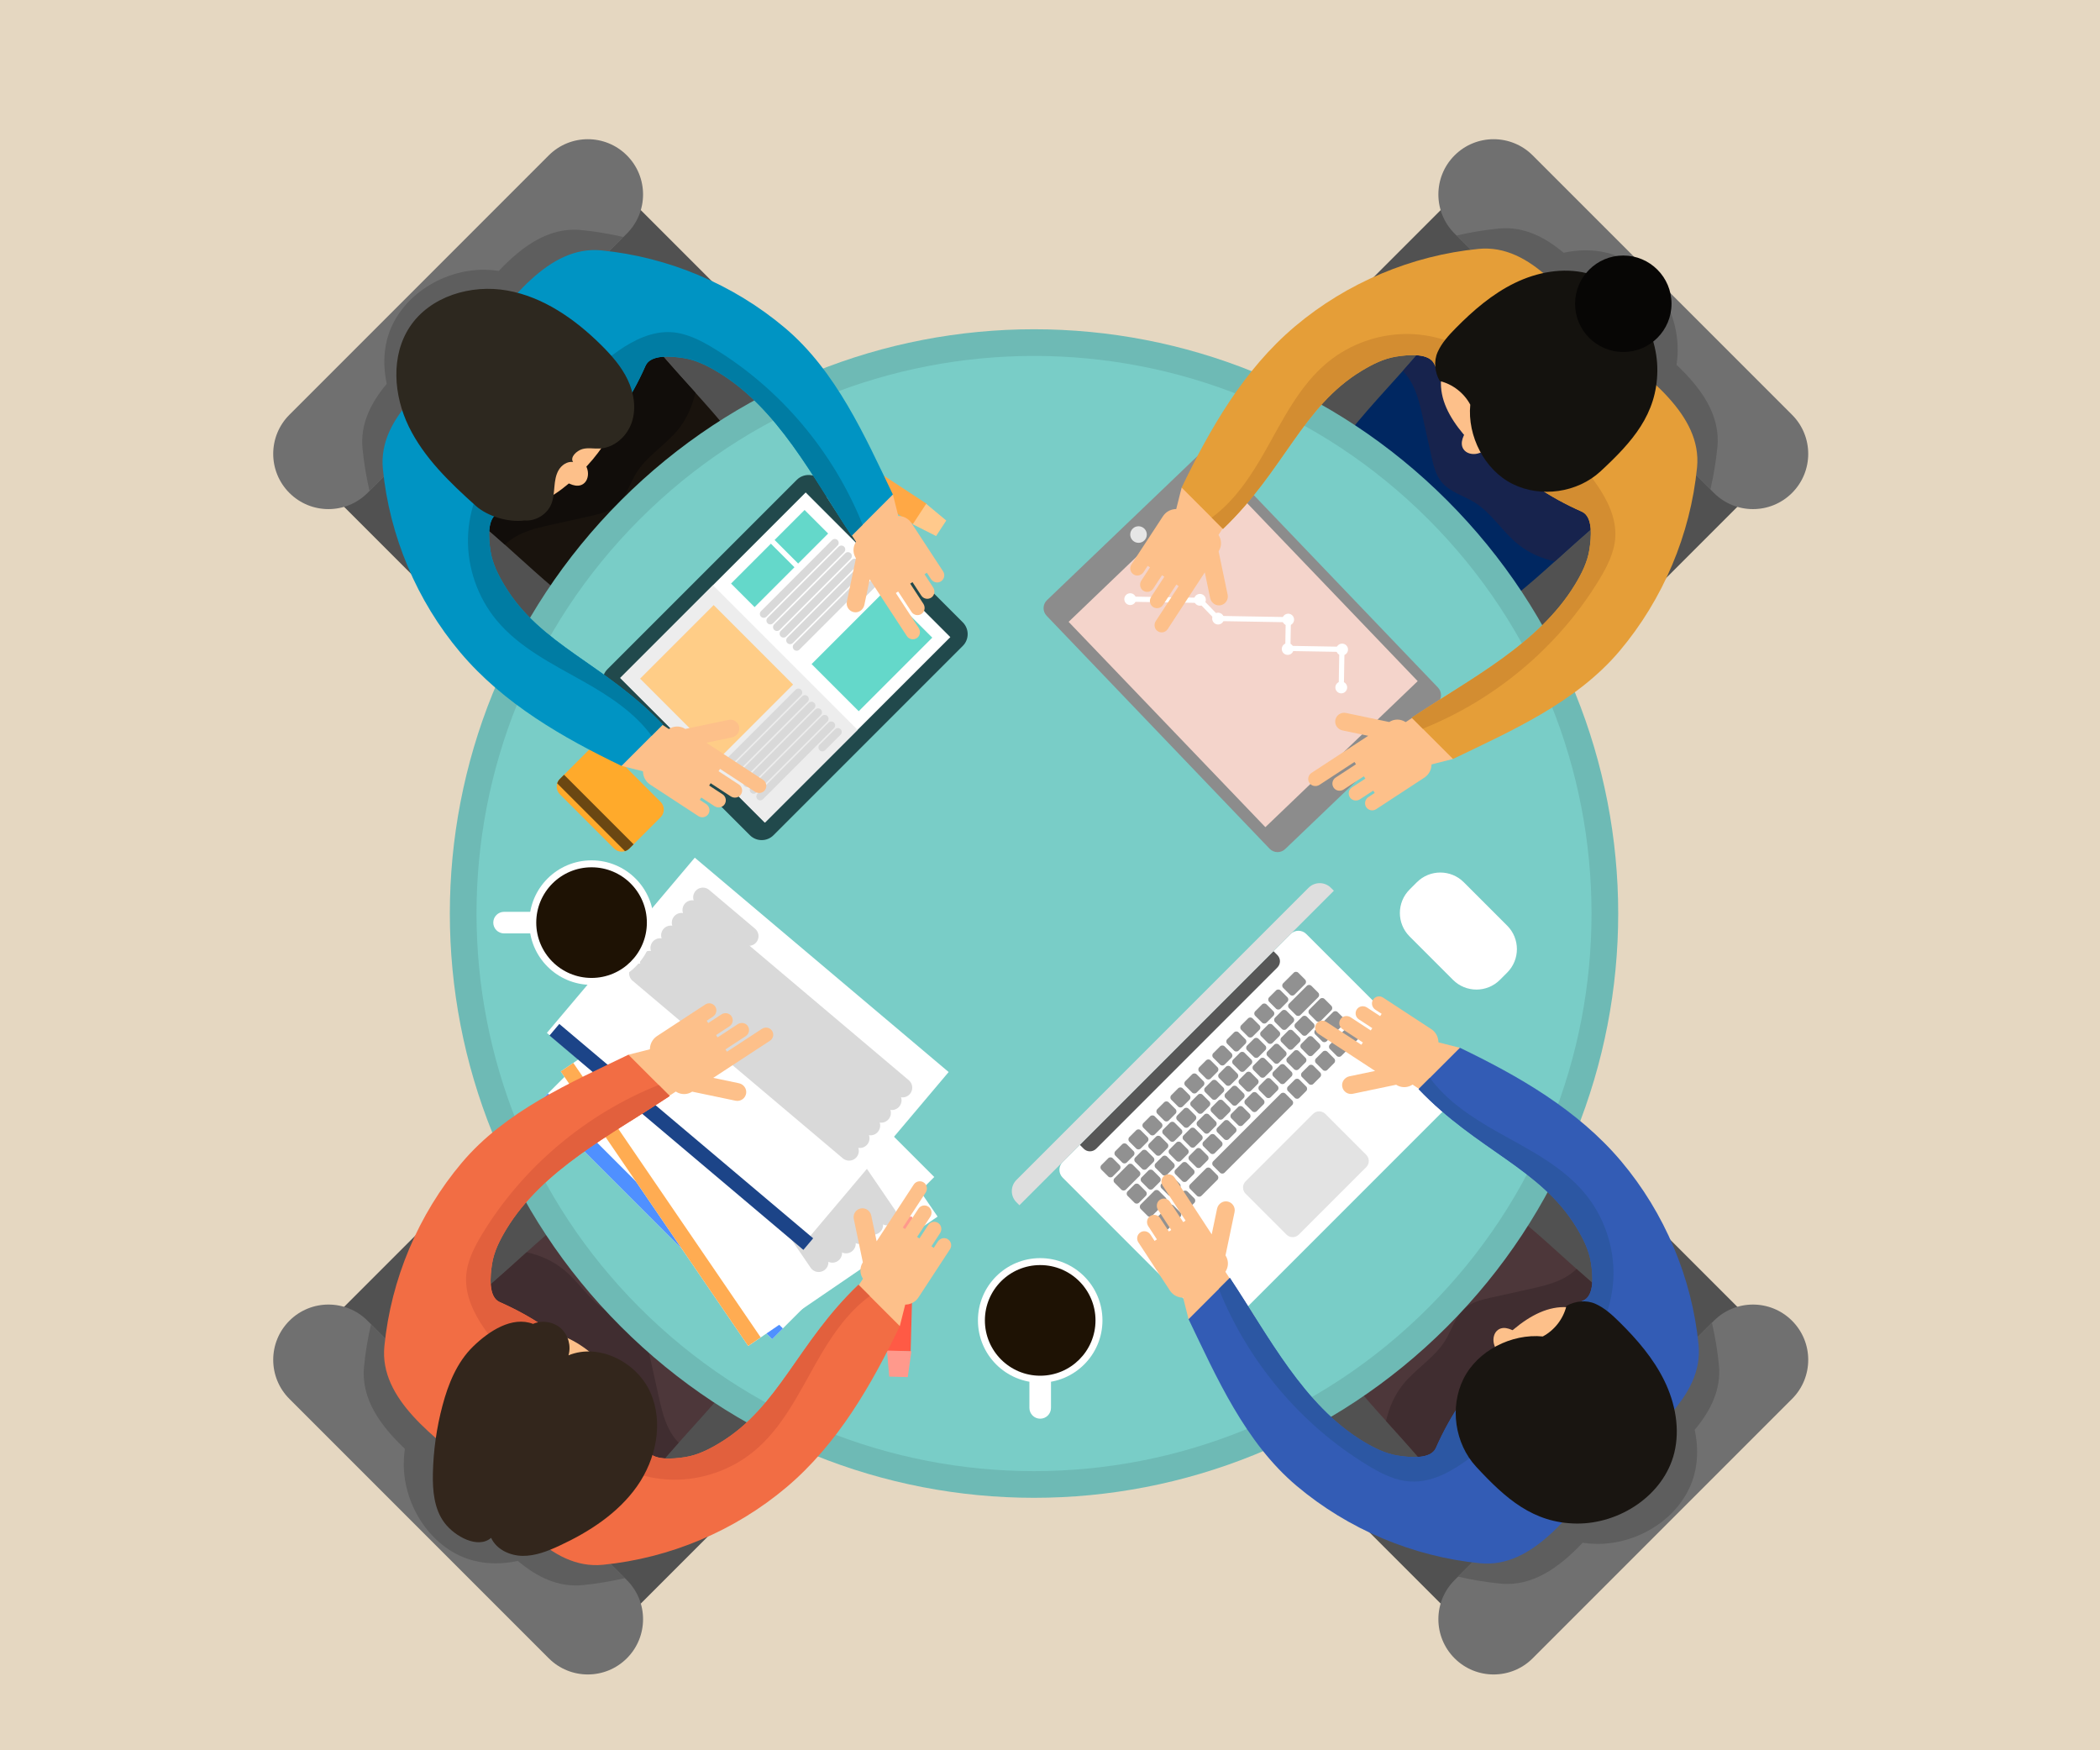<?xml version="1.0" encoding="utf-8"?>
<!-- Generator: Adobe Illustrator 15.0.0, SVG Export Plug-In . SVG Version: 6.00 Build 0)  -->
<!DOCTYPE svg PUBLIC "-//W3C//DTD SVG 1.1//EN" "http://www.w3.org/Graphics/SVG/1.1/DTD/svg11.dtd">
<svg version="1.1" id="Layer_1" xmlns="http://www.w3.org/2000/svg" xmlns:xlink="http://www.w3.org/1999/xlink" x="0px" y="0px"
	 width="540px" height="450px" viewBox="0 0 540 450" enable-background="new 0 0 540 450" xml:space="preserve">
<rect x="-4.621" y="-5.241" fill="#E5D7C1" width="544.621" height="455.241"/>
<path fill="#515151" d="M87.482,336.992l29.482-29.481c9.196-9.196,24.105-9.196,33.301,0l42.987,42.987
	c9.196,9.194,9.196,24.104,0,33.301l-29.482,29.482c-9.196,9.195-24.105,9.195-33.3,0l-42.988-42.988
	C78.286,361.098,78.286,346.188,87.482,336.992"/>
<path fill="#4D373A" d="M133.928,358.141c1.539,1.146,3.356,2.996,5.084,3.997c1.002,1.728,2.851,3.544,3.996,5.084
	c2.791,3.753,5.813,7.335,9.043,10.719c1.813,1.899,3.738,3.77,6.104,4.909c2.366,1.141,4.704,2.449,6.252,0.328
	c11.77-16.128,27.58-27.867,35.294-46.993c0.363-0.049,0.206-0.102,0.569-0.149c-3.551-3.932-7.167-7.808-10.718-11.739
	l-4.355-4.354l-3.99-3.99l-4.354-4.355c-3.931-3.549-7.807-7.166-11.738-10.716c-0.048,0.361-0.102,0.205-0.151,0.568
	c-19.125,7.714-30.865,23.523-46.994,35.294c-2.121,1.547-0.812,3.887,0.329,6.252c1.14,2.365,3.01,4.291,4.909,6.104
	C126.591,352.329,130.174,355.351,133.928,358.141"/>
<path fill="#402D30" d="M118.298,342.995c1.14,2.365,3.01,4.291,4.909,6.104c3.384,3.23,6.966,6.252,10.721,9.042
	c1.54,1.146,3.356,2.996,5.084,3.997c1.001,1.728,2.85,3.544,3.995,5.084c2.792,3.753,5.814,7.336,9.044,10.719
	c1.813,1.899,3.738,3.77,6.103,4.909c2.366,1.141,4.704,2.449,6.252,0.328c3.154-4.321,6.599-8.327,10.1-12.246
	c-1-1.029-1.836-2.24-2.487-3.518c-1.369-2.687-2.035-5.666-2.688-8.609c-0.721-3.245-1.441-6.49-2.161-9.736
	c-0.531-2.394-1.11-4.887-2.685-6.764c-2.122-2.531-5.574-3.415-8.386-5.149c-4.483-2.765-7.239-7.64-11.37-10.909
	c-2.761-2.183-5.926-3.518-9.3-4.299c-5.617,5.067-11.208,10.234-17.458,14.796C115.85,338.29,117.159,340.63,118.298,342.995"/>
<path fill="#515151" d="M163.77,53.017l29.482,29.482c9.196,9.196,9.196,24.105,0,33.301l-42.987,42.987
	c-9.196,9.196-24.104,9.196-33.3,0l-29.483-29.482c-9.195-9.195-9.195-24.105,0-33.3l42.988-42.988
	C139.666,43.821,154.575,43.821,163.77,53.017"/>
<path fill="#19130D" d="M142.621,99.463c-1.145,1.54-2.994,3.355-3.995,5.083c-1.728,1.001-3.544,2.851-5.084,3.996
	c-3.754,2.791-7.336,5.813-10.72,9.043c-1.899,1.813-3.77,3.738-4.91,6.104s-2.449,4.704-0.328,6.252
	c16.128,11.77,27.867,27.58,46.993,35.294c0.048,0.363,0.102,0.206,0.15,0.569c3.932-3.551,7.807-7.168,11.739-10.718l4.354-4.354
	l3.99-3.99l4.354-4.353c3.55-3.931,7.167-7.807,10.717-11.739c-0.362-0.048-0.206-0.102-0.567-0.151
	c-7.715-19.125-23.524-30.864-35.294-46.993c-1.548-2.121-3.887-0.812-6.252,0.328c-2.366,1.14-4.291,3.01-6.104,4.909
	C148.433,92.126,145.411,95.708,142.621,99.463"/>
<path fill="#110D0A" d="M157.768,83.833c-2.366,1.14-4.292,3.01-6.104,4.909c-3.23,3.384-6.252,6.966-9.043,10.72
	c-1.145,1.54-2.994,3.355-3.995,5.085c-1.729,1-3.544,2.85-5.084,3.994c-3.754,2.792-7.336,5.814-10.72,9.044
	c-1.899,1.813-3.77,3.738-4.909,6.103c-1.14,2.366-2.449,4.704-0.328,6.252c4.322,3.154,8.328,6.599,12.246,10.1
	c1.03-1,2.242-1.836,3.519-2.487c2.687-1.369,5.665-2.035,8.608-2.688c3.246-0.721,6.49-1.441,9.737-2.161
	c2.393-0.531,4.887-1.11,6.764-2.686c2.531-2.122,3.415-5.573,5.148-8.386c2.765-4.483,7.64-7.24,10.908-11.37
	c2.184-2.761,3.519-5.927,4.301-9.3c-5.068-5.617-10.235-11.208-14.796-17.458C162.472,81.384,160.133,82.694,157.768,83.833"/>
<path fill="#515151" d="M447.746,129.304l-29.481,29.482c-9.197,9.196-24.107,9.196-33.302,0l-42.987-42.988
	c-9.195-9.195-9.195-24.104,0-33.3l29.481-29.483c9.195-9.195,24.105-9.195,33.301,0l42.988,42.988
	C456.941,105.2,456.941,120.11,447.746,129.304"/>
<path fill="#002761" d="M401.3,108.156c-1.54-1.145-3.355-2.995-5.083-3.995c-1.002-1.729-2.853-3.545-3.997-5.084
	c-2.79-3.754-5.812-7.336-9.043-10.72c-1.812-1.899-3.738-3.77-6.104-4.909c-2.365-1.14-4.704-2.449-6.251-0.328
	c-11.771,16.128-27.58,27.867-35.296,46.994c-0.361,0.048-0.205,0.102-0.566,0.149c3.549,3.932,7.166,7.807,10.717,11.739
	l4.354,4.354l3.99,3.99l4.353,4.354c3.932,3.551,7.808,7.168,11.739,10.718c0.048-0.362,0.102-0.206,0.15-0.568
	c19.125-7.715,30.865-23.524,46.993-35.294c2.122-1.548,0.812-3.887-0.328-6.252c-1.14-2.366-3.009-4.291-4.909-6.104
	C408.636,113.968,405.054,110.946,401.3,108.156"/>
<path fill="#17234D" d="M416.929,123.303c-1.14-2.366-3.009-4.291-4.909-6.104c-3.383-3.231-6.966-6.252-10.72-9.043
	c-1.54-1.145-3.355-2.995-5.084-3.995c-1.001-1.729-2.852-3.545-3.995-5.084c-2.792-3.754-5.813-7.336-9.045-10.72
	c-1.812-1.898-3.737-3.77-6.103-4.909c-2.366-1.14-4.704-2.449-6.251-0.328c-3.154,4.322-6.6,8.328-10.101,12.246
	c1,1.03,1.836,2.241,2.487,3.519c1.369,2.686,2.034,5.665,2.688,8.608c0.721,3.246,1.441,6.491,2.161,9.736
	c0.53,2.394,1.11,4.887,2.685,6.765c2.123,2.531,5.575,3.415,8.386,5.149c4.484,2.765,7.24,7.64,11.371,10.908
	c2.76,2.184,5.927,3.519,9.3,4.3c5.617-5.068,11.209-10.235,17.458-14.796C419.379,128.007,418.068,125.668,416.929,123.303"/>
<path fill="#515151" d="M371.458,413.281L341.976,383.8c-9.196-9.197-9.196-24.107,0-33.302l42.988-42.988
	c9.194-9.195,24.104-9.195,33.301,0l29.481,29.482c9.195,9.196,9.195,24.105,0,33.301l-42.987,42.988
	C395.562,422.476,380.652,422.476,371.458,413.281"/>
<path fill="#4D373A" d="M392.605,366.835c1.146-1.54,2.996-3.356,3.997-5.084c1.728-1.001,3.544-2.852,5.084-3.996
	c3.753-2.791,7.336-5.812,10.72-9.043c1.899-1.812,3.769-3.738,4.908-6.104c1.142-2.365,2.449-4.703,0.329-6.251
	c-16.129-11.771-27.868-27.58-46.993-35.295c-0.049-0.361-0.102-0.205-0.15-0.567c-3.932,3.55-7.808,7.167-11.738,10.718
	l-4.354,4.354l-3.99,3.989l-4.354,4.354c-3.55,3.931-7.167,7.807-10.717,11.739c0.362,0.048,0.205,0.102,0.568,0.15
	c7.715,19.125,23.523,30.864,35.294,46.993c1.548,2.121,3.887,0.812,6.252-0.329c2.365-1.139,4.291-3.008,6.104-4.908
	C386.795,374.171,389.815,370.589,392.605,366.835"/>
<path fill="#402D30" d="M377.46,382.464c2.365-1.14,4.292-3.009,6.104-4.909c3.23-3.384,6.252-6.966,9.042-10.72
	c1.146-1.54,2.996-3.355,3.997-5.085c1.729-1,3.544-2.85,5.084-3.995c3.753-2.791,7.336-5.812,10.72-9.044
	c1.899-1.812,3.769-3.738,4.908-6.103c1.142-2.366,2.45-4.704,0.329-6.251c-4.322-3.154-8.327-6.6-12.246-10.102
	c-1.03,1-2.24,1.836-3.519,2.487c-2.686,1.369-5.665,2.035-8.608,2.688c-3.245,0.721-6.491,1.441-9.737,2.161
	c-2.394,0.53-4.886,1.11-6.764,2.685c-2.531,2.122-3.415,5.574-5.148,8.386c-2.766,4.484-7.641,7.239-10.91,11.371
	c-2.183,2.76-3.517,5.926-4.298,9.301c5.067,5.616,10.233,11.208,14.795,17.457C372.756,384.914,375.095,383.604,377.46,382.464"/>
<path fill="#6EBAB5" d="M372.111,128.65c58.664,58.664,58.664,153.777,0,212.439c-58.663,58.664-153.776,58.664-212.439,0
	c-58.664-58.662-58.664-153.775,0-212.439C218.335,69.987,313.448,69.987,372.111,128.65"/>
<path fill="#79CDC7" d="M367.262,133.501c55.986,55.985,55.986,146.754,0,202.739c-55.985,55.986-146.755,55.986-202.74,0
	c-55.986-55.985-55.986-146.754,0-202.739C220.507,77.515,311.276,77.515,367.262,133.501"/>
<path fill="#FFFFFF" d="M374.256,282.512l-58.621,58.621c-1.109,1.109-2.909,1.109-4.019,0l-38.361-38.361
	c-1.109-1.11-1.109-2.91,0-4.02l58.62-58.62c1.11-1.11,2.909-1.11,4.02,0l38.361,38.36
	C375.365,279.602,375.365,281.401,374.256,282.512"/>
<path fill="#575757" d="M277.666,294.341l1.005,1.005c0.883,0.883,2.313,0.883,3.195,0l46.604-46.604
	c0.882-0.882,0.882-2.312,0-3.194l-1.006-1.005L277.666,294.341z"/>
<path fill="#919191" d="M287.893,300.719l-1.754,1.752c-0.323,0.324-0.848,0.324-1.173,0l-1.752-1.752
	c-0.325-0.324-0.325-0.85,0-1.175l1.752-1.752c0.325-0.324,0.85-0.324,1.173,0l1.754,1.752
	C288.216,299.869,288.216,300.395,287.893,300.719"/>
<path fill="#919191" d="M291.488,297.122l-1.753,1.753c-0.324,0.324-0.851,0.324-1.174,0l-1.752-1.753
	c-0.324-0.322-0.324-0.849,0-1.173l1.752-1.753c0.323-0.324,0.85-0.324,1.174,0l1.753,1.753
	C291.812,296.273,291.812,296.8,291.488,297.122"/>
<path fill="#919191" d="M295.084,293.526l-1.753,1.754c-0.324,0.322-0.85,0.322-1.174,0l-1.753-1.754
	c-0.323-0.323-0.323-0.849,0-1.174l1.753-1.752c0.324-0.324,0.85-0.324,1.174,0l1.753,1.752
	C295.407,292.678,295.407,293.203,295.084,293.526"/>
<path fill="#919191" d="M298.68,289.932l-1.754,1.752c-0.323,0.325-0.849,0.325-1.173,0l-1.752-1.752
	c-0.324-0.325-0.324-0.85,0-1.173l1.752-1.753c0.324-0.324,0.85-0.324,1.173,0l1.754,1.753
	C299.003,289.082,299.003,289.606,298.68,289.932"/>
<path fill="#919191" d="M302.275,286.336l-1.753,1.752c-0.323,0.324-0.85,0.324-1.175,0l-1.752-1.752
	c-0.324-0.323-0.324-0.85,0-1.174l1.752-1.753c0.325-0.323,0.852-0.323,1.175,0l1.753,1.753
	C302.599,285.486,302.599,286.013,302.275,286.336"/>
<path fill="#919191" d="M305.87,282.74l-1.752,1.753c-0.324,0.323-0.85,0.323-1.174,0l-1.753-1.753c-0.324-0.324-0.324-0.85,0-1.174
	l1.753-1.753c0.324-0.323,0.85-0.323,1.174,0l1.752,1.753C306.194,281.891,306.194,282.416,305.87,282.74"/>
<path fill="#919191" d="M309.467,279.145l-1.753,1.752c-0.324,0.325-0.85,0.325-1.175,0l-1.751-1.752
	c-0.325-0.324-0.325-0.85,0-1.173l1.751-1.754c0.325-0.323,0.851-0.323,1.175,0l1.753,1.754
	C309.791,278.295,309.791,278.82,309.467,279.145"/>
<path fill="#919191" d="M313.062,275.55l-1.752,1.752c-0.324,0.324-0.85,0.324-1.174,0l-1.753-1.752
	c-0.324-0.325-0.324-0.852,0-1.175l1.753-1.753c0.324-0.323,0.85-0.323,1.174,0l1.752,1.753
	C313.386,274.698,313.386,275.225,313.062,275.55"/>
<path fill="#919191" d="M316.657,271.953l-1.753,1.753c-0.323,0.324-0.849,0.324-1.174,0l-1.751-1.753
	c-0.325-0.324-0.325-0.85,0-1.174l1.751-1.752c0.325-0.324,0.851-0.324,1.174,0l1.753,1.752
	C316.981,271.104,316.981,271.629,316.657,271.953"/>
<path fill="#919191" d="M320.254,268.357l-1.753,1.752c-0.325,0.325-0.85,0.325-1.175,0l-1.751-1.752
	c-0.325-0.324-0.325-0.85,0-1.174l1.751-1.752c0.325-0.324,0.85-0.324,1.175,0l1.753,1.752
	C320.577,267.508,320.577,268.033,320.254,268.357"/>
<path fill="#919191" d="M323.848,264.762l-1.752,1.753c-0.324,0.324-0.849,0.324-1.173,0l-1.753-1.753
	c-0.324-0.324-0.324-0.85,0-1.174l1.753-1.752c0.324-0.324,0.849-0.324,1.173,0l1.752,1.752
	C324.173,263.912,324.173,264.438,323.848,264.762"/>
<path fill="#919191" d="M327.444,261.167l-1.753,1.751c-0.324,0.325-0.849,0.325-1.173,0l-1.752-1.751
	c-0.325-0.325-0.325-0.851,0-1.174l1.752-1.753c0.324-0.324,0.849-0.324,1.173,0l1.753,1.753
	C327.769,260.316,327.769,260.842,327.444,261.167"/>
<path fill="#919191" d="M331.04,257.571l-1.752,1.751c-0.324,0.325-0.851,0.325-1.174,0l-1.753-1.751
	c-0.324-0.325-0.324-0.85,0-1.174l1.753-1.753c0.323-0.324,0.85-0.324,1.174,0l1.752,1.753
	C331.364,256.722,331.364,257.246,331.04,257.571"/>
<path fill="#919191" d="M293,302.355l-3.488,3.488c-0.324,0.324-0.85,0.324-1.174,0l-1.752-1.753c-0.324-0.323-0.324-0.85,0-1.173
	l3.489-3.488c0.323-0.325,0.849-0.325,1.174,0l1.751,1.751C293.325,301.505,293.325,302.031,293,302.355"/>
<path fill="#919191" d="M296.596,298.76l-1.752,1.752c-0.325,0.324-0.851,0.324-1.173,0l-1.754-1.752
	c-0.323-0.325-0.323-0.85,0-1.174l1.754-1.752c0.322-0.324,0.848-0.324,1.173,0l1.752,1.752
	C296.921,297.91,296.921,298.435,296.596,298.76"/>
<path fill="#919191" d="M300.192,295.164l-1.753,1.751c-0.324,0.325-0.85,0.325-1.174,0l-1.753-1.751
	c-0.323-0.325-0.323-0.85,0-1.174l1.753-1.753c0.324-0.324,0.85-0.324,1.174,0l1.753,1.753
	C300.516,294.314,300.516,294.839,300.192,295.164"/>
<path fill="#919191" d="M303.787,291.568l-1.752,1.752c-0.323,0.325-0.85,0.325-1.174,0l-1.753-1.752
	c-0.324-0.325-0.324-0.849,0-1.174l1.753-1.752c0.324-0.325,0.851-0.325,1.174,0l1.752,1.752
	C304.111,290.72,304.111,291.243,303.787,291.568"/>
<path fill="#919191" d="M307.384,287.973l-1.752,1.751c-0.325,0.325-0.852,0.325-1.175,0l-1.753-1.751
	c-0.323-0.324-0.323-0.849,0-1.174l1.753-1.752c0.323-0.324,0.85-0.324,1.175,0l1.752,1.752
	C307.707,287.124,307.707,287.648,307.384,287.973"/>
<path fill="#919191" d="M310.979,284.377l-1.753,1.752c-0.323,0.324-0.85,0.324-1.175,0l-1.752-1.752
	c-0.324-0.323-0.324-0.85,0-1.174l1.752-1.753c0.325-0.323,0.852-0.323,1.175,0l1.753,1.753
	C311.303,283.527,311.303,284.054,310.979,284.377"/>
<path fill="#919191" d="M314.574,280.78l-1.753,1.754c-0.324,0.323-0.85,0.323-1.173,0l-1.753-1.754
	c-0.323-0.323-0.323-0.849,0-1.173l1.753-1.752c0.323-0.325,0.849-0.325,1.173,0l1.753,1.752
	C314.898,279.932,314.898,280.457,314.574,280.78"/>
<path fill="#919191" d="M318.171,277.186l-1.754,1.752c-0.323,0.324-0.849,0.324-1.174,0l-1.752-1.752
	c-0.323-0.324-0.323-0.85,0-1.174l1.752-1.753c0.325-0.324,0.851-0.324,1.174,0l1.754,1.753
	C318.493,276.336,318.493,276.861,318.171,277.186"/>
<path fill="#919191" d="M321.766,273.59l-1.753,1.754c-0.323,0.323-0.849,0.323-1.173,0l-1.752-1.754
	c-0.325-0.323-0.325-0.85,0-1.174l1.752-1.752c0.324-0.325,0.85-0.325,1.173,0l1.753,1.752
	C322.09,272.74,322.09,273.267,321.766,273.59"/>
<path fill="#919191" d="M325.361,269.993l-1.752,1.754c-0.325,0.323-0.85,0.323-1.174,0l-1.753-1.754
	c-0.323-0.322-0.323-0.848,0-1.174l1.753-1.751c0.324-0.324,0.849-0.324,1.174,0l1.752,1.751
	C325.686,269.146,325.686,269.671,325.361,269.993"/>
<path fill="#919191" d="M328.956,266.398l-1.752,1.753c-0.323,0.323-0.849,0.323-1.174,0l-1.752-1.753
	c-0.325-0.324-0.325-0.85,0-1.174l1.752-1.753c0.325-0.322,0.851-0.322,1.174,0l1.752,1.753
	C329.28,265.549,329.28,266.074,328.956,266.398"/>
<path fill="#919191" d="M332.552,262.804l-1.752,1.752c-0.323,0.323-0.85,0.323-1.174,0l-1.752-1.752
	c-0.324-0.325-0.324-0.851,0-1.174l1.752-1.753c0.324-0.324,0.851-0.324,1.174,0l1.752,1.753
	C332.877,261.953,332.877,262.479,332.552,262.804"/>
<path fill="#919191" d="M338.967,256.389l-4.57,4.57c-0.325,0.325-0.85,0.325-1.175,0l-1.752-1.751c-0.324-0.325-0.324-0.85,0-1.174
	l4.571-4.571c0.323-0.325,0.85-0.325,1.173,0l1.753,1.752C339.291,255.538,339.291,256.065,338.967,256.389"/>
<path fill="#919191" d="M335.595,253.017l-2.711,2.711c-0.325,0.325-0.852,0.325-1.174,0l-1.753-1.752
	c-0.324-0.325-0.324-0.85,0-1.174l2.711-2.712c0.325-0.324,0.85-0.324,1.174,0l1.753,1.752
	C335.918,252.166,335.918,252.692,335.595,253.017"/>
<path fill="#919191" d="M294.637,307.464l-1.752,1.751c-0.324,0.326-0.85,0.326-1.174,0l-1.753-1.751
	c-0.323-0.326-0.323-0.85,0-1.174l1.753-1.752c0.324-0.324,0.85-0.324,1.174,0l1.752,1.752
	C294.961,306.614,294.961,307.138,294.637,307.464"/>
<path fill="#919191" d="M298.233,303.867l-1.754,1.753c-0.323,0.324-0.849,0.324-1.173,0l-1.752-1.753
	c-0.325-0.323-0.325-0.849,0-1.173l1.752-1.752c0.324-0.325,0.85-0.325,1.173,0l1.754,1.752
	C298.557,303.019,298.557,303.544,298.233,303.867"/>
<path fill="#919191" d="M301.829,300.272l-1.753,1.752c-0.324,0.323-0.85,0.323-1.175,0l-1.752-1.752
	c-0.324-0.324-0.324-0.85,0-1.175l1.752-1.752c0.325-0.323,0.851-0.323,1.175,0l1.753,1.752
	C302.152,299.423,302.152,299.948,301.829,300.272"/>
<path fill="#919191" d="M305.425,296.677l-1.753,1.753c-0.324,0.324-0.85,0.324-1.175,0l-1.751-1.753
	c-0.325-0.324-0.325-0.851,0-1.174l1.751-1.753c0.325-0.324,0.851-0.324,1.175,0l1.753,1.753
	C305.748,295.826,305.748,296.353,305.425,296.677"/>
<path fill="#919191" d="M309.02,293.08l-1.752,1.754c-0.324,0.323-0.85,0.323-1.175,0l-1.752-1.754
	c-0.324-0.322-0.324-0.849,0-1.174l1.752-1.752c0.325-0.325,0.851-0.325,1.175,0l1.752,1.752
	C309.344,292.231,309.344,292.758,309.02,293.08"/>
<path fill="#919191" d="M312.614,289.485l-1.752,1.753c-0.323,0.323-0.849,0.323-1.173,0l-1.753-1.753
	c-0.324-0.324-0.324-0.85,0-1.175l1.753-1.751c0.324-0.325,0.85-0.325,1.173,0l1.752,1.751
	C312.939,288.636,312.939,289.161,312.614,289.485"/>
<path fill="#919191" d="M316.211,285.889l-1.753,1.753c-0.324,0.324-0.849,0.324-1.173,0l-1.752-1.753
	c-0.325-0.322-0.325-0.849,0-1.174l1.752-1.752c0.324-0.324,0.849-0.324,1.173,0l1.753,1.752
	C316.535,285.04,316.535,285.566,316.211,285.889"/>
<path fill="#919191" d="M319.807,282.293l-1.752,1.754c-0.324,0.322-0.85,0.322-1.174,0l-1.752-1.754
	c-0.325-0.323-0.325-0.849,0-1.174l1.752-1.752c0.324-0.323,0.85-0.323,1.174,0l1.752,1.752
	C320.131,281.444,320.131,281.97,319.807,282.293"/>
<path fill="#919191" d="M323.401,278.699l-1.751,1.751c-0.325,0.325-0.85,0.325-1.173,0l-1.753-1.751
	c-0.324-0.326-0.324-0.851,0-1.174l1.753-1.753c0.323-0.323,0.848-0.323,1.173,0l1.751,1.753
	C323.728,277.849,323.728,278.373,323.401,278.699"/>
<path fill="#919191" d="M326.998,275.103l-1.752,1.752c-0.325,0.325-0.851,0.325-1.175,0l-1.752-1.752
	c-0.324-0.323-0.324-0.85,0-1.173l1.752-1.753c0.324-0.324,0.85-0.324,1.175,0l1.752,1.753
	C327.321,274.253,327.321,274.779,326.998,275.103"/>
<path fill="#919191" d="M330.593,271.507l-1.752,1.753c-0.323,0.324-0.85,0.324-1.173,0l-1.754-1.753
	c-0.323-0.324-0.323-0.85,0-1.174l1.754-1.752c0.323-0.324,0.85-0.324,1.173,0l1.752,1.752
	C330.918,270.657,330.918,271.183,330.593,271.507"/>
<path fill="#919191" d="M334.189,267.911l-1.752,1.752c-0.325,0.325-0.851,0.325-1.174,0l-1.753-1.752
	c-0.324-0.324-0.324-0.85,0-1.173l1.753-1.754c0.323-0.323,0.849-0.323,1.174,0l1.752,1.754
	C334.514,267.062,334.514,267.587,334.189,267.911"/>
<path fill="#919191" d="M337.785,264.316l-1.752,1.753c-0.324,0.323-0.851,0.323-1.175,0l-1.752-1.753
	c-0.324-0.324-0.324-0.851,0-1.175l1.752-1.753c0.324-0.323,0.851-0.323,1.175,0l1.752,1.753
	C338.109,263.466,338.109,263.992,337.785,264.316"/>
<path fill="#919191" d="M299.746,309.101l-3.489,3.488c-0.324,0.323-0.849,0.323-1.173,0l-1.753-1.754
	c-0.323-0.322-0.323-0.848,0-1.173l3.488-3.488c0.324-0.323,0.85-0.323,1.175,0l1.752,1.753
	C300.07,308.251,300.07,308.775,299.746,309.101"/>
<path fill="#919191" d="M303.341,305.505l-1.752,1.751c-0.324,0.326-0.851,0.326-1.173,0l-1.754-1.751
	c-0.323-0.325-0.323-0.851,0-1.173l1.754-1.754c0.322-0.323,0.849-0.323,1.173,0l1.752,1.754
	C303.665,304.654,303.665,305.18,303.341,305.505"/>
<path fill="#919191" d="M306.938,301.909l-1.753,1.752c-0.324,0.324-0.85,0.324-1.175,0l-1.752-1.752
	c-0.322-0.324-0.322-0.851,0-1.174l1.752-1.753c0.325-0.324,0.851-0.324,1.175,0l1.753,1.753
	C307.26,301.059,307.26,301.585,306.938,301.909"/>
<path fill="#919191" d="M310.532,298.312l-1.753,1.753c-0.323,0.325-0.849,0.325-1.173,0l-1.752-1.753
	c-0.325-0.324-0.325-0.85,0-1.173l1.752-1.752c0.324-0.325,0.85-0.325,1.173,0l1.753,1.752
	C310.856,297.463,310.856,297.988,310.532,298.312"/>
<path fill="#919191" d="M314.128,294.718l-1.752,1.752c-0.325,0.325-0.85,0.325-1.174,0l-1.752-1.752
	c-0.325-0.324-0.325-0.851,0-1.174l1.752-1.753c0.324-0.324,0.849-0.324,1.174,0l1.752,1.753
	C314.452,293.867,314.452,294.394,314.128,294.718"/>
<path fill="#919191" d="M317.725,291.122l-1.754,1.753c-0.323,0.323-0.849,0.323-1.175,0l-1.751-1.753
	c-0.324-0.324-0.324-0.851,0-1.175l1.751-1.751c0.326-0.325,0.852-0.325,1.175,0l1.754,1.751
	C318.047,290.271,318.047,290.798,317.725,291.122"/>
<path fill="#919191" d="M321.32,287.526l-1.754,1.752c-0.323,0.324-0.85,0.324-1.174,0l-1.751-1.752
	c-0.326-0.325-0.326-0.85,0-1.175l1.751-1.751c0.324-0.325,0.851-0.325,1.174,0l1.754,1.751
	C321.644,286.677,321.644,287.201,321.32,287.526"/>
<path fill="#919191" d="M324.915,283.931l-1.752,1.752c-0.324,0.324-0.851,0.324-1.175,0l-1.753-1.752
	c-0.323-0.325-0.323-0.85,0-1.174l1.753-1.753c0.324-0.324,0.851-0.324,1.175,0l1.752,1.753
	C325.239,283.081,325.239,283.605,324.915,283.931"/>
<path fill="#919191" d="M328.511,280.335l-1.753,1.752c-0.323,0.324-0.849,0.324-1.174,0l-1.752-1.752
	c-0.325-0.324-0.325-0.85,0-1.174l1.752-1.752c0.325-0.325,0.851-0.325,1.174,0l1.753,1.752
	C328.835,279.485,328.835,280.011,328.511,280.335"/>
<path fill="#919191" d="M332.105,276.739l-1.751,1.752c-0.324,0.325-0.851,0.325-1.174,0l-1.753-1.752
	c-0.324-0.324-0.324-0.849,0-1.173l1.753-1.753c0.323-0.324,0.85-0.324,1.174,0l1.751,1.753
	C332.432,275.891,332.432,276.415,332.105,276.739"/>
<path fill="#919191" d="M335.702,273.144l-1.752,1.753c-0.325,0.323-0.85,0.323-1.174,0l-1.753-1.753
	c-0.324-0.323-0.324-0.85,0-1.174l1.753-1.753c0.324-0.323,0.849-0.323,1.174,0l1.752,1.753
	C336.025,272.294,336.025,272.82,335.702,273.144"/>
<path fill="#919191" d="M339.297,269.547l-1.752,1.754c-0.324,0.323-0.85,0.323-1.173,0l-1.752-1.754
	c-0.325-0.323-0.325-0.849,0-1.173l1.752-1.752c0.323-0.325,0.849-0.325,1.173,0l1.752,1.752
	C339.622,268.698,339.622,269.224,339.297,269.547"/>
<path fill="#919191" d="M345.713,263.133l-4.571,4.572c-0.326,0.324-0.851,0.324-1.175,0l-1.753-1.753
	c-0.323-0.323-0.323-0.85,0-1.174l4.571-4.57c0.325-0.325,0.851-0.325,1.174,0l1.754,1.752
	C346.036,262.284,346.036,262.809,345.713,263.133"/>
<path fill="#919191" d="M303.515,312.87l-3.487,3.487c-0.325,0.325-0.852,0.325-1.174,0l-1.755-1.753
	c-0.321-0.323-0.321-0.849,0-1.172l3.49-3.49c0.324-0.323,0.85-0.323,1.173,0l1.753,1.754
	C303.839,312.02,303.839,312.545,303.515,312.87"/>
<path fill="#919191" d="M307.111,309.274l-1.754,1.752c-0.323,0.325-0.85,0.325-1.174,0l-1.752-1.752
	c-0.324-0.325-0.324-0.852,0-1.174l1.752-1.753c0.324-0.324,0.851-0.324,1.174,0l1.754,1.753
	C307.435,308.423,307.435,308.949,307.111,309.274"/>
<path fill="#919191" d="M313.046,303.339l-4.093,4.091c-0.323,0.325-0.85,0.325-1.174,0l-1.753-1.751
	c-0.324-0.324-0.324-0.851,0-1.175l4.093-4.092c0.323-0.323,0.85-0.323,1.174,0l1.753,1.753
	C313.37,302.489,313.37,303.015,313.046,303.339"/>
<path fill="#919191" d="M332.279,284.104l-17.391,17.392c-0.324,0.323-0.851,0.323-1.174,0l-1.753-1.753
	c-0.323-0.324-0.323-0.85,0-1.174l17.393-17.392c0.323-0.323,0.848-0.323,1.173,0l1.752,1.753
	C332.604,283.255,332.604,283.779,332.279,284.104"/>
<path fill="#919191" d="M335.876,280.509l-1.753,1.751c-0.324,0.325-0.849,0.325-1.174,0l-1.752-1.751
	c-0.324-0.324-0.324-0.851,0-1.174l1.752-1.752c0.325-0.325,0.85-0.325,1.174,0l1.753,1.752
	C336.199,279.658,336.199,280.185,335.876,280.509"/>
<path fill="#919191" d="M339.47,276.913l-1.751,1.753c-0.323,0.323-0.85,0.323-1.173,0l-1.753-1.753
	c-0.324-0.324-0.324-0.85,0-1.175l1.753-1.752c0.323-0.324,0.85-0.324,1.173,0l1.751,1.752
	C339.796,276.063,339.796,276.589,339.47,276.913"/>
<path fill="#919191" d="M343.066,273.317l-1.751,1.753c-0.326,0.324-0.852,0.324-1.175,0l-1.752-1.753
	c-0.324-0.324-0.324-0.851,0-1.175l1.752-1.752c0.323-0.324,0.849-0.324,1.175,0l1.751,1.752
	C343.393,272.467,343.393,272.993,343.066,273.317"/>
<path fill="#919191" d="M349.48,266.903l-4.57,4.571c-0.324,0.323-0.85,0.323-1.174,0l-1.753-1.754
	c-0.323-0.322-0.323-0.848,0-1.173l4.571-4.57c0.324-0.325,0.85-0.325,1.174,0l1.752,1.751
	C349.806,266.053,349.806,266.578,349.48,266.903"/>
<path fill="#919191" d="M342.34,259.762l-2.712,2.711c-0.324,0.324-0.85,0.324-1.173,0l-1.754-1.752
	c-0.323-0.325-0.323-0.851,0-1.175l2.712-2.712c0.323-0.323,0.85-0.323,1.175,0l1.752,1.754
	C342.663,258.911,342.663,259.437,342.34,259.762"/>
<path fill="#E3E3E3" d="M351.316,300.081l-17.336,17.334c-0.875,0.878-2.296,0.878-3.17,0L320.293,306.9
	c-0.875-0.876-0.875-2.296,0-3.172l17.336-17.335c0.876-0.877,2.297-0.877,3.173,0l10.515,10.515
	C352.192,297.784,352.192,299.205,351.316,300.081"/>
<path fill="#DEDEDE" d="M342.993,229.014l-0.769-0.768c-1.584-1.583-4.149-1.583-5.733,0l-75.122,75.123
	c-1.583,1.582-1.583,4.147-0.001,5.732l0.769,0.768L342.993,229.014z"/>
<path fill="#8C8C8C" d="M326.461,218.205l-57.325-59.886c-1.086-1.133-1.047-2.933,0.087-4.018l39.19-37.515
	c1.135-1.085,2.934-1.045,4.019,0.088l57.326,59.886c1.084,1.134,1.045,2.934-0.089,4.019l-39.19,37.514
	C329.345,219.377,327.545,219.338,326.461,218.205"/>
<rect x="282.891" y="140.413" transform="matrix(0.692 0.722 -0.722 0.692 219.577 -179.075)" fill="#F4D4CB" width="73.109" height="54.252"/>
<path fill="#FFFFFF" d="M345.539,166.473c0.002,0.003,0.003,0.003,0.004,0.005c0.123,0.127,0.19,0.298,0.188,0.475l-0.167,9.805
	c-0.007,0.369-0.311,0.662-0.679,0.656c-0.369-0.006-0.662-0.309-0.656-0.678l0.157-9.138l-13.239-0.227
	c-0.178-0.003-0.338-0.08-0.468-0.204c-0.123-0.127-0.191-0.297-0.188-0.475l0.114-6.716l-17.515-0.299
	c-0.175-0.003-0.352-0.063-0.468-0.204l-4.312-4.461l-17.698-0.302c-0.367-0.007-0.663-0.31-0.656-0.678
	c0.007-0.369,0.31-0.662,0.679-0.656l17.975,0.307c0.178,0.003,0.34,0.086,0.47,0.204l4.311,4.462l17.904,0.306
	c0.178,0.002,0.334,0.079,0.469,0.203c0.123,0.127,0.191,0.298,0.188,0.474l-0.116,6.717l13.239,0.226
	C345.25,166.278,345.416,166.349,345.539,166.473"/>
<path fill="#FFFFFF" d="M343.842,175.655c0.603-0.582,1.563-0.564,2.146,0.037c0.582,0.603,0.565,1.563-0.036,2.144
	c-0.603,0.583-1.563,0.566-2.146-0.035C343.225,177.199,343.239,176.239,343.842,175.655"/>
<path fill="#FFFFFF" d="M344.06,165.903c0.603-0.583,1.562-0.566,2.146,0.037c0.581,0.603,0.565,1.562-0.038,2.145
	c-0.602,0.582-1.562,0.565-2.145-0.037C343.44,167.445,343.458,166.486,344.06,165.903"/>
<path fill="#FFFFFF" d="M330.065,165.766c0.604-0.582,1.562-0.564,2.145,0.038c0.582,0.603,0.566,1.562-0.036,2.145
	c-0.602,0.582-1.562,0.565-2.146-0.037C329.446,167.309,329.463,166.348,330.065,165.766"/>
<path fill="#FFFFFF" d="M330.195,158.208c0.602-0.582,1.562-0.565,2.145,0.037s0.565,1.562-0.036,2.145
	c-0.603,0.582-1.563,0.565-2.146-0.037C329.577,159.75,329.592,158.791,330.195,158.208"/>
<path fill="#FFFFFF" d="M312.166,157.951c0.604-0.582,1.563-0.566,2.146,0.037c0.582,0.602,0.566,1.562-0.036,2.145
	s-1.562,0.566-2.146-0.037C311.548,159.494,311.565,158.534,312.166,157.951"/>
<path fill="#FFFFFF" d="M307.499,153.121c0.603-0.583,1.562-0.565,2.145,0.037c0.584,0.602,0.565,1.563-0.036,2.145
	c-0.603,0.583-1.562,0.566-2.145-0.036C306.88,154.664,306.896,153.703,307.499,153.121"/>
<path fill="#FFFFFF" d="M289.57,152.952c0.603-0.583,1.562-0.565,2.145,0.037c0.582,0.603,0.566,1.563-0.037,2.145
	c-0.602,0.583-1.562,0.566-2.145-0.036C288.951,154.494,288.969,153.534,289.57,152.952"/>
<path fill="#E6E6E6" d="M291.289,135.893c0.85-0.814,2.198-0.784,3.013,0.066c0.813,0.849,0.784,2.199-0.066,3.012
	c-0.85,0.814-2.198,0.784-3.012-0.065C290.41,138.055,290.438,136.707,291.289,135.893"/>
<path fill="#FFFFFF" d="M264.704,361.973v-11.024h5.549v11.024c0,1.532-1.242,2.775-2.774,2.775S264.704,363.505,264.704,361.973"/>
<path fill="#FFFFFF" d="M267.479,355.485c-8.841,0-16.009-7.166-16.009-16.009c0-8.842,7.167-16.009,16.009-16.009
	c8.842,0,16.009,7.167,16.009,16.009C283.487,348.319,276.32,355.485,267.479,355.485"/>
<path fill="#1E1204" d="M267.479,353.699c-7.854,0-14.221-6.368-14.221-14.223s6.367-14.222,14.221-14.222
	s14.222,6.367,14.222,14.222S275.333,353.699,267.479,353.699"/>
<path fill="#FFFFFF" d="M387.562,250.055l-1.869,1.868c-3.332,3.332-8.736,3.332-12.067,0l-11.159-11.161
	c-3.334-3.331-3.334-8.734,0-12.066l1.867-1.869c3.333-3.332,8.736-3.332,12.067,0l11.161,11.16
	C390.894,241.317,390.894,246.721,387.562,250.055"/>
<rect x="146.455" y="263.819" transform="matrix(0.707 0.707 -0.707 0.707 262.806 -47.863)" fill="#FFFFFF" width="85.445" height="58.96"/>
<rect x="126.989" y="310.816" transform="matrix(0.707 0.707 -0.707 0.707 270.869 -28.396)" fill="#4F90FF" width="85.445" height="3.899"/>
<line fill="none" stroke="#D9D9D9" stroke-width="5" stroke-linecap="round" stroke-linejoin="round" stroke-miterlimit="10" x1="180.483" y1="251.83" x2="191.407" y2="262.755"/>
<line fill="none" stroke="#D9D9D9" stroke-width="5" stroke-linecap="round" stroke-linejoin="round" stroke-miterlimit="10" x1="177.473" y1="254.841" x2="227.524" y2="304.893"/>
<line fill="none" stroke="#D9D9D9" stroke-width="5" stroke-linecap="round" stroke-linejoin="round" stroke-miterlimit="10" x1="174.462" y1="257.853" x2="224.514" y2="307.903"/>
<line fill="none" stroke="#D9D9D9" stroke-width="5" stroke-linecap="round" stroke-linejoin="round" stroke-miterlimit="10" x1="171.452" y1="260.862" x2="221.504" y2="310.914"/>
<line fill="none" stroke="#D9D9D9" stroke-width="5" stroke-linecap="round" stroke-linejoin="round" stroke-miterlimit="10" x1="168.441" y1="263.872" x2="218.493" y2="313.924"/>
<line fill="none" stroke="#D9D9D9" stroke-width="5" stroke-linecap="round" stroke-linejoin="round" stroke-miterlimit="10" x1="165.431" y1="266.883" x2="215.483" y2="316.936"/>
<line fill="none" stroke="#D9D9D9" stroke-width="5" stroke-linecap="round" stroke-linejoin="round" stroke-miterlimit="10" x1="162.421" y1="269.893" x2="212.473" y2="319.945"/>
<rect x="149.848" y="264.549" transform="matrix(0.564 0.826 -0.826 0.564 326.908 -30.763)" fill="#FFFFFF" width="85.445" height="58.961"/>
<rect x="127.108" y="307.596" transform="matrix(0.564 0.826 -0.826 0.564 329.802 -5.208)" fill="#FFAC52" width="85.445" height="3.9"/>
<line fill="none" stroke="#D9D9D9" stroke-width="5" stroke-linecap="round" stroke-linejoin="round" stroke-miterlimit="10" x1="191.721" y1="251.667" x2="200.428" y2="264.43"/>
<line fill="none" stroke="#D9D9D9" stroke-width="5" stroke-linecap="round" stroke-linejoin="round" stroke-miterlimit="10" x1="188.204" y1="254.067" x2="228.1" y2="312.536"/>
<line fill="none" stroke="#D9D9D9" stroke-width="5" stroke-linecap="round" stroke-linejoin="round" stroke-miterlimit="10" x1="184.688" y1="256.466" x2="224.583" y2="314.936"/>
<line fill="none" stroke="#D9D9D9" stroke-width="5" stroke-linecap="round" stroke-linejoin="round" stroke-miterlimit="10" x1="181.171" y1="258.867" x2="221.068" y2="317.334"/>
<line fill="none" stroke="#D9D9D9" stroke-width="5" stroke-linecap="round" stroke-linejoin="round" stroke-miterlimit="10" x1="177.654" y1="261.266" x2="217.55" y2="319.735"/>
<line fill="none" stroke="#D9D9D9" stroke-width="5" stroke-linecap="round" stroke-linejoin="round" stroke-miterlimit="10" x1="174.137" y1="263.665" x2="214.034" y2="322.134"/>
<line fill="none" stroke="#D9D9D9" stroke-width="5" stroke-linecap="round" stroke-linejoin="round" stroke-miterlimit="10" x1="170.621" y1="266.065" x2="210.518" y2="324.533"/>
<rect x="149.493" y="241.15" transform="matrix(0.764 0.645 -0.645 0.764 219.987 -60.151)" fill="#FFFFFF" width="85.444" height="58.961"/>
<rect x="132.403" y="290.386" transform="matrix(0.764 0.645 -0.645 0.764 229.962 -44)" fill="#1C4488" width="85.445" height="3.901"/>
<line fill="none" stroke="#D9D9D9" stroke-width="5" stroke-linecap="round" stroke-linejoin="round" stroke-miterlimit="10" x1="180.743" y1="230.711" x2="192.546" y2="240.681"/>
<line fill="none" stroke="#D9D9D9" stroke-width="5" stroke-linecap="round" stroke-linejoin="round" stroke-miterlimit="10" x1="177.996" y1="233.964" x2="232.074" y2="279.637"/>
<line fill="none" stroke="#D9D9D9" stroke-width="5" stroke-linecap="round" stroke-linejoin="round" stroke-miterlimit="10" x1="175.249" y1="237.217" x2="229.327" y2="282.89"/>
<line fill="none" stroke="#D9D9D9" stroke-width="5" stroke-linecap="round" stroke-linejoin="round" stroke-miterlimit="10" x1="172.502" y1="240.469" x2="226.58" y2="286.142"/>
<line fill="none" stroke="#D9D9D9" stroke-width="5" stroke-linecap="round" stroke-linejoin="round" stroke-miterlimit="10" x1="169.755" y1="243.722" x2="223.833" y2="289.394"/>
<line fill="none" stroke="#D9D9D9" stroke-width="5" stroke-linecap="round" stroke-linejoin="round" stroke-miterlimit="10" x1="167.008" y1="246.974" x2="221.086" y2="292.646"/>
<line fill="none" stroke="#D9D9D9" stroke-width="5" stroke-linecap="round" stroke-linejoin="round" stroke-miterlimit="10" x1="164.261" y1="250.227" x2="218.339" y2="295.899"/>
<path fill="#FFFFFF" d="M129.618,234.432h11.025v5.549h-11.025c-1.533,0-2.775-1.243-2.775-2.774
	C126.843,235.674,128.085,234.432,129.618,234.432"/>
<path fill="#FFFFFF" d="M136.105,237.206c0-8.842,7.167-16.009,16.008-16.009c8.842,0,16.009,7.167,16.009,16.009
	c0,8.841-7.167,16.008-16.009,16.008C143.273,253.214,136.105,246.047,136.105,237.206"/>
<path fill="#1E1204" d="M137.892,237.206c0-7.854,6.368-14.223,14.222-14.223s14.222,6.368,14.222,14.223
	s-6.368,14.222-14.222,14.222S137.892,245.061,137.892,237.206"/>
<path fill="#21494C" d="M156.209,172.048l48.672-48.672c1.676-1.675,4.391-1.675,6.065,0l36.626,36.625
	c1.674,1.675,1.674,4.39,0,6.066l-48.673,48.671c-1.674,1.675-4.391,1.675-6.065,0l-36.626-36.625
	C154.535,176.438,154.535,173.722,156.209,172.048"/>
<rect x="168.168" y="142.755" transform="matrix(-0.707 0.707 -0.707 -0.707 464.192 145.837)" fill="#FFFFFF" width="67.447" height="52.604"/>
<rect x="173.107" y="154.679" transform="matrix(-0.707 0.707 -0.707 -0.707 452.269 174.626)" fill="#EDEDED" width="33.724" height="52.604"/>
<rect x="210.795" y="158.781" transform="matrix(-0.707 0.707 -0.707 -0.707 501.016 127.163)" fill="#64D8CA" width="26.751" height="17.137"/>
<rect x="170.851" y="160.793" transform="matrix(-0.707 0.707 -0.707 -0.707 438.407 168.887)" fill="#FFCD87" width="26.75" height="28.892"/>
<rect x="200.576" y="133.724" transform="matrix(-0.707 0.707 -0.707 -0.707 449.302 89.909)" fill="#64D8CA" width="10.909" height="8.568"/>
<rect x="188.849" y="143.656" transform="matrix(-0.707 0.707 -0.707 -0.707 439.368 113.888)" fill="#64D8CA" width="14.496" height="8.568"/>
<line fill="none" stroke="#D9D9D9" stroke-width="2" stroke-linecap="round" stroke-linejoin="round" stroke-miterlimit="10" x1="224.82" y1="149.726" x2="220.832" y2="153.714"/>
<line fill="none" stroke="#D9D9D9" stroke-width="2" stroke-linecap="round" stroke-linejoin="round" stroke-miterlimit="10" x1="223.125" y1="148.033" x2="204.858" y2="166.306"/>
<line fill="none" stroke="#D9D9D9" stroke-width="2" stroke-linecap="round" stroke-linejoin="round" stroke-miterlimit="10" x1="221.433" y1="146.34" x2="203.165" y2="164.613"/>
<line fill="none" stroke="#D9D9D9" stroke-width="2" stroke-linecap="round" stroke-linejoin="round" stroke-miterlimit="10" x1="219.74" y1="144.647" x2="201.471" y2="162.921"/>
<line fill="none" stroke="#D9D9D9" stroke-width="2" stroke-linecap="round" stroke-linejoin="round" stroke-miterlimit="10" x1="218.046" y1="142.955" x2="199.779" y2="161.228"/>
<line fill="none" stroke="#D9D9D9" stroke-width="2" stroke-linecap="round" stroke-linejoin="round" stroke-miterlimit="10" x1="216.353" y1="141.262" x2="198.085" y2="159.535"/>
<line fill="none" stroke="#D9D9D9" stroke-width="2" stroke-linecap="round" stroke-linejoin="round" stroke-miterlimit="10" x1="214.66" y1="139.569" x2="196.392" y2="157.842"/>
<line fill="none" stroke="#D9D9D9" stroke-width="2" stroke-linecap="round" stroke-linejoin="round" stroke-miterlimit="10" x1="215.448" y1="188.188" x2="211.46" y2="192.176"/>
<line fill="none" stroke="#D9D9D9" stroke-width="2" stroke-linecap="round" stroke-linejoin="round" stroke-miterlimit="10" x1="213.754" y1="186.495" x2="195.487" y2="204.768"/>
<line fill="none" stroke="#D9D9D9" stroke-width="2" stroke-linecap="round" stroke-linejoin="round" stroke-miterlimit="10" x1="212.061" y1="184.803" x2="193.794" y2="203.075"/>
<line fill="none" stroke="#D9D9D9" stroke-width="2" stroke-linecap="round" stroke-linejoin="round" stroke-miterlimit="10" x1="210.368" y1="183.11" x2="192.101" y2="201.383"/>
<line fill="none" stroke="#D9D9D9" stroke-width="2" stroke-linecap="round" stroke-linejoin="round" stroke-miterlimit="10" x1="208.675" y1="181.417" x2="190.407" y2="199.689"/>
<line fill="none" stroke="#D9D9D9" stroke-width="2" stroke-linecap="round" stroke-linejoin="round" stroke-miterlimit="10" x1="206.981" y1="179.724" x2="188.714" y2="197.998"/>
<line fill="none" stroke="#D9D9D9" stroke-width="2" stroke-linecap="round" stroke-linejoin="round" stroke-miterlimit="10" x1="205.288" y1="178.032" x2="187.021" y2="196.305"/>
<path fill="#FFAA2B" d="M169.882,210.112l-8.043,8.043c-1.087,1.087-2.851,1.087-3.939,0l-13.943-13.943
	c-1.088-1.087-1.088-2.851,0-3.939l8.043-8.042c1.087-1.088,2.852-1.088,3.938,0l13.944,13.942
	C170.97,207.262,170.97,209.024,169.882,210.112"/>
<path fill="#6B4712" d="M143.275,201.396l17.441,17.442c0.41-0.132,0.797-0.357,1.122-0.683l1.084-1.084l-17.881-17.882
	l-1.084,1.084C143.631,200.599,143.405,200.985,143.275,201.396"/>
<path fill="#FF5842" d="M234.182,316.11l-4.207-0.116l0.469-3.914c0.108-0.896,0.881-1.564,1.786-1.54
	c0.903,0.024,1.64,0.734,1.698,1.638L234.182,316.11z"/>
<rect x="228.437" y="320.987" transform="matrix(-1 -0.027 0.027 -1 453.94 674.637)" fill="#FF5A45" width="6.288" height="26.457"/>
<polygon fill="#FF998C" points="228.079,347.231 234.366,347.404 233.422,354.055 228.656,353.925 "/>
<polygon fill="#FF998C" points="235.085,321.078 228.8,320.906 229.784,312.688 234.552,312.82 "/>
<path fill="#FFA742" d="M211.431,113.254l-2.308,3.521l-3.084-2.455c-0.707-0.563-0.869-1.573-0.373-2.329
	c0.496-0.756,1.485-1.01,2.283-0.586L211.431,113.254z"/>
<rect x="222.329" y="111.747" transform="matrix(-0.548 0.836 -0.836 -0.548 453.616 4.942)" fill="#FFA845" width="6.289" height="26.458"/>
<polygon fill="#FFC98C" points="234.711,134.792 238.159,129.532 243.325,133.827 240.71,137.815 "/>
<polygon fill="#FFC98C" points="216.134,115.094 212.686,120.354 206.211,115.2 208.825,111.211 "/>
<path fill="#707070" d="M374.031,426.345L374.031,426.345c-5.549-5.548-5.549-14.542,0-20.091l66.688-66.688
	c5.549-5.548,14.543-5.548,20.091,0c5.549,5.548,5.549,14.544,0,20.092l-66.688,66.688
	C388.574,431.894,379.578,431.894,374.031,426.345"/>
<path fill="#5E5E5E" d="M435.747,378.815c0.913-3.671,0.832-7.503,0.035-11.208c4.137-4.929,6.839-10.397,6.224-16.643
	c-0.361-3.665-0.966-7.305-1.797-10.89l-65.282,65.282c3.587,0.831,7.225,1.436,10.889,1.797c8.212,0.809,15.082-4.11,21.142-10.496
	c1.174,0.17,2.392,0.268,3.661,0.281C421.761,397.06,433.062,389.628,435.747,378.815"/>
<path fill="#FDC08A" d="M293.356,316.777c0.855-0.484,1.946-0.173,2.486,0.65l1.053,1.612l0.595-0.39l-2.222-3.395
	c-0.537-0.824-0.387-1.949,0.399-2.54c0.863-0.646,2.078-0.424,2.657,0.466l2.258,3.446l0.594-0.39l-3.388-5.178
	c-0.539-0.823-0.389-1.949,0.398-2.539c0.862-0.647,2.076-0.424,2.658,0.464l3.422,5.231l0.596-0.389l-5.878-8.984
	c-0.539-0.822-0.388-1.948,0.399-2.539c0.861-0.647,2.075-0.423,2.657,0.464l5.911,9.037l0.778,1.188l2.854,4.363l1.378-6.594
	c0.259-1.233,1.444-2.09,2.683-1.855c1.261,0.241,2.076,1.467,1.813,2.718l-2.329,11.147c1.148,1.757,0.656,4.111-1.1,5.26
	l-7.548,4.939c-1.889,1.235-4.423,0.707-5.658-1.183l-3.753-5.734l-3.266-4.994l-1.09-1.663
	C292.135,318.509,292.416,317.308,293.356,316.777"/>
<polygon fill="#FDC08A" points="305.631,339.164 322.715,338.62 313.847,325.066 303.739,331.678 "/>
<path fill="#FDC08A" d="M353.021,257.111c-0.484,0.857-0.173,1.948,0.65,2.487l1.613,1.055l-0.39,0.596l-3.396-2.223
	c-0.823-0.54-1.948-0.388-2.539,0.398c-0.647,0.862-0.424,2.077,0.464,2.657l3.447,2.256l-0.388,0.595l-5.179-3.388
	c-0.825-0.538-1.949-0.389-2.54,0.398c-0.646,0.863-0.424,2.077,0.465,2.658l5.229,3.423l-0.39,0.595l-8.982-5.879
	c-0.822-0.537-1.948-0.387-2.538,0.4c-0.646,0.862-0.424,2.076,0.463,2.656l9.036,5.913l1.189,0.776l4.363,2.857l-6.594,1.377
	c-1.232,0.258-2.089,1.444-1.853,2.683c0.238,1.262,1.463,2.074,2.715,1.813l11.147-2.329c1.757,1.148,4.112,0.655,5.261-1.1
	l4.938-7.549c1.236-1.89,0.707-4.423-1.181-5.659l-5.736-3.75l-4.993-3.269l-1.665-1.089
	C354.753,255.892,353.551,256.173,353.021,257.111"/>
<polygon fill="#FDC08A" points="375.406,269.387 374.864,286.472 361.311,277.604 367.922,267.498 "/>
<path fill="#335CB5" d="M436.774,345.732c-1.7-17.242-8.735-33.921-19.901-47.168c-11.165-13.248-26.496-21.975-41.467-29.178
	l-10.624,10.625c15.059,15.756,31.353,20.333,40.627,35.636c1.674,2.761,3.168,5.709,3.67,8.9c0.503,3.188,1,8.523-1.956,9.826
	c-8.444,3.726-15.377,8.478-21.886,14.873v-0.001c-0.194,0.189-0.379,0.38-0.569,0.57c-0.189,0.189-0.381,0.374-0.569,0.567v0.001
	c-6.395,6.511-11.146,13.441-14.873,21.887c-1.304,2.955-6.637,2.457-9.828,1.956c-3.189-0.503-6.136-1.996-8.899-3.671
	c-15.301-9.273-24.209-26.872-34.252-42.009l-10.615,10.616c7.202,14.969,14.537,31.692,27.785,42.857s29.926,18.201,47.169,19.9
	c13.657,1.345,23.604-13.146,32.292-23.897C423.628,369.337,438.121,359.392,436.774,345.732"/>
<path fill="#2C57A3" d="M414.895,327.806c0.131-7.533-2.505-15.083-7.296-20.898c-5.89-7.152-14.505-11.363-22.575-15.913
	c-6.484-3.657-13.033-7.958-17.337-13.886l-2.904,2.903c15.059,15.758,31.353,20.333,40.626,35.635
	c1.674,2.762,3.169,5.711,3.671,8.9c0.503,3.189,1,8.524-1.956,9.827c-8.444,3.726-15.377,8.478-21.886,14.873v-0.001
	c-0.194,0.188-0.379,0.38-0.569,0.569c-0.189,0.19-0.381,0.375-0.569,0.568l0.001,0.001c-6.395,6.511-11.147,13.442-14.874,21.887
	c-1.303,2.956-6.638,2.457-9.827,1.957c-3.19-0.504-6.138-1.997-8.899-3.672c-15.302-9.273-24.21-26.872-34.254-42.009l-2.841,2.843
	c7.482,18.68,21.081,34.9,38.292,45.354c3.361,2.043,6.99,3.913,10.916,4.151c4.877,0.297,9.562-1.968,13.568-4.764
	c11.539-8.05,21.376-17.151,30.694-27.693C411.866,342.794,414.763,335.339,414.895,327.806"/>
<path fill="#FDC08A" d="M423.051,382.086c-8.666,8.665-21.327,10.053-40.118-8.737c-10.271-10.274-5.753-19.802,2.913-28.467
	c8.666-8.666,18.193-13.187,28.468-2.914C429.909,357.564,431.715,373.42,423.051,382.086"/>
<path fill="#FDC08A" d="M386.191,349.009c-0.838-1.069-1.697-2.181-2.035-3.498c-0.34-1.316-0.018-2.902,1.116-3.652
	c1.643-1.085,3.798,0.067,5.408,1.198c0.636,1.536,0.253,3.112-0.681,4.487C389.065,348.919,387.854,349.032,386.191,349.009"/>
<path fill="#191511" d="M379.58,377.095c-5.496-5.938-6.851-15.34-3.255-22.587c3.594-7.247,12.344-11.688,20.395-10.904
	c3.011-1.601,5.28-4.534,6.075-7.85c2.246-1.282,5.112-1.591,7.474-0.53c2.36,1.059,4.308,2.849,6.15,4.667
	c4.54,4.478,8.771,9.39,11.567,15.12s4.068,12.385,2.53,18.571c-2.687,10.813-13.988,18.247-25.13,18.127
	C394.247,391.586,387.146,385.27,379.58,377.095"/>
<path fill="#707070" d="M161.198,39.951L161.198,39.951c5.548,5.549,5.548,14.544,0,20.092l-66.689,66.688
	c-5.548,5.548-14.544,5.548-20.092,0c-5.548-5.548-5.548-14.544,0-20.092l66.689-66.689
	C146.654,34.404,155.649,34.404,161.198,39.951"/>
<path fill="#5E5E5E" d="M99.48,87.482c-0.912,3.67-0.831,7.502-0.034,11.208c-4.137,4.928-6.84,10.396-6.224,16.643
	c0.361,3.665,0.966,7.303,1.797,10.889l65.282-65.281c-3.586-0.832-7.225-1.437-10.889-1.798
	c-8.212-0.809-15.082,4.109-21.143,10.496c-1.173-0.169-2.389-0.267-3.661-0.281C113.468,69.237,102.166,76.669,99.48,87.482"/>
<path fill="#FDC08A" d="M241.872,149.521c-0.857,0.484-1.949,0.172-2.487-0.651l-1.055-1.612l-0.595,0.39l2.222,3.395
	c0.538,0.823,0.387,1.948-0.398,2.539c-0.863,0.647-2.077,0.424-2.658-0.464l-2.257-3.447l-0.595,0.388l3.389,5.178
	c0.539,0.824,0.388,1.949-0.4,2.539c-0.862,0.648-2.075,0.425-2.657-0.462l-3.422-5.231l-0.594,0.389l5.877,8.984
	c0.538,0.823,0.387,1.947-0.399,2.539c-0.862,0.647-2.077,0.425-2.658-0.464l-5.912-9.036l-0.777-1.189l-2.856-4.363l-1.378,6.593
	c-0.258,1.233-1.444,2.09-2.682,1.854c-1.26-0.24-2.075-1.465-1.813-2.717l2.329-11.147c-1.148-1.756-0.657-4.111,1.1-5.26
	l7.548-4.939c1.89-1.236,4.423-0.706,5.659,1.182l3.753,5.734l3.267,4.994l1.089,1.665
	C243.092,147.788,242.81,148.99,241.872,149.521"/>
<polygon fill="#FDC08A" points="229.598,127.133 212.513,127.677 221.38,141.231 231.488,134.619 "/>
<path fill="#FDC08A" d="M182.208,209.185c0.483-0.856,0.172-1.947-0.651-2.486l-1.612-1.054l0.389-0.595l3.395,2.221
	c0.823,0.538,1.948,0.387,2.539-0.399c0.647-0.862,0.424-2.076-0.463-2.657l-3.448-2.256l0.389-0.594l5.178,3.389
	c0.824,0.538,1.95,0.387,2.539-0.4c0.648-0.862,0.425-2.077-0.462-2.658l-5.231-3.422l0.389-0.595l8.983,5.878
	c0.823,0.538,1.948,0.387,2.539-0.398c0.647-0.863,0.424-2.078-0.464-2.659l-9.036-5.912l-1.189-0.778l-4.363-2.854l6.593-1.378
	c1.233-0.257,2.09-1.444,1.854-2.682c-0.239-1.262-1.465-2.076-2.717-1.813l-11.147,2.329c-1.756-1.149-4.111-0.657-5.26,1.099
	l-4.939,7.548c-1.236,1.89-0.706,4.424,1.183,5.659l5.734,3.751l4.994,3.267l1.665,1.09
	C180.475,210.405,181.677,210.123,182.208,209.185"/>
<polygon fill="#FDC08A" points="159.821,196.911 160.363,179.826 173.917,188.694 167.306,198.8 "/>
<path fill="#0094C3" d="M98.454,120.565c1.699,17.242,8.735,33.919,19.901,47.167c11.165,13.248,26.497,21.975,41.466,29.179
	l10.625-10.625c-15.058-15.758-31.353-20.334-40.627-35.636c-1.674-2.762-3.168-5.708-3.67-8.899c-0.502-3.19-1-8.525,1.955-9.828
	c8.446-3.727,15.377-8.478,21.887-14.873l0.001,0.001c0.193-0.189,0.378-0.38,0.569-0.569c0.189-0.19,0.38-0.376,0.569-0.569
	l0-0.001c6.395-6.51,11.146-13.441,14.873-21.887c1.304-2.955,6.637-2.457,9.828-1.955c3.19,0.502,6.137,1.996,8.9,3.67
	c15.302,9.273,24.211,26.874,34.253,42.009l10.616-10.616c-7.204-14.969-14.538-31.693-27.786-42.858s-29.926-18.202-47.168-19.9
	c-13.658-1.346-23.605,13.147-32.291,23.898C111.6,96.96,97.107,106.906,98.454,120.565"/>
<path fill="#007CA3" d="M120.334,138.491c-0.132,7.533,2.504,15.083,7.293,20.899c5.892,7.152,14.506,11.361,22.577,15.914
	c6.484,3.656,13.033,7.958,17.337,13.885l2.904-2.903c-15.058-15.759-31.353-20.334-40.626-35.636
	c-1.674-2.762-3.168-5.709-3.67-8.899c-0.502-3.191-1-8.525,1.956-9.829c8.445-3.726,15.377-8.478,21.886-14.874l0.001,0.002
	c0.193-0.188,0.379-0.38,0.569-0.569c0.189-0.191,0.38-0.376,0.569-0.569l-0.001,0c6.395-6.511,11.146-13.442,14.873-21.888
	c1.304-2.955,6.638-2.458,9.828-1.955c3.191,0.502,6.138,1.996,8.9,3.67c15.302,9.273,24.211,26.874,34.253,42.01l2.842-2.842
	c-7.483-18.68-21.083-34.901-38.293-45.354c-3.362-2.042-6.991-3.912-10.917-4.151c-4.876-0.297-9.56,1.967-13.567,4.763
	c-11.539,8.051-21.375,17.151-30.695,27.694C123.362,123.503,120.465,130.958,120.334,138.491"/>
<path fill="#FDC08A" d="M112.178,84.212c8.665-8.666,21.326-10.053,40.117,8.737c10.273,10.274,5.753,19.802-2.913,28.468
	c-8.665,8.665-18.193,13.186-28.467,2.913C105.319,108.733,103.512,92.877,112.178,84.212"/>
<path fill="#FDC08A" d="M149.036,117.289c0.838,1.069,1.697,2.181,2.036,3.497c0.339,1.316,0.016,2.902-1.117,3.653
	c-1.643,1.086-3.796-0.068-5.409-1.199c-0.635-1.536-0.253-3.111,0.681-4.486C146.162,117.378,147.374,117.265,149.036,117.289"/>
<path fill="#2D281F" d="M134.861,133.811c2.9,0.248,5.859-1.58,6.934-4.285c0.551-1.387,0.633-2.907,0.768-4.393
	c0.135-1.486,0.343-3.015,1.105-4.298c0.761-1.282,2.209-2.268,3.686-2.054c-0.832-1.242,0.91-2.875,2.341-3.307
	c1.431-0.433,2.969-0.085,4.463-0.151c3.776-0.167,7.081-3.138,8.292-6.72c1.211-3.582,0.569-7.6-1.064-11.01
	s-4.182-6.294-6.871-8.953c-6.703-6.628-14.82-12.299-24.101-13.951c-9.281-1.652-19.818,1.476-25.031,9.331
	c-4.953,7.463-4.191,17.62-0.258,25.667c3.933,8.048,10.572,14.405,17.244,20.383C125.382,132.773,130.853,134.381,134.861,133.811"
	/>
<path fill="#707070" d="M74.417,339.565L74.417,339.565c5.548-5.548,14.544-5.548,20.092,0l66.688,66.688
	c5.548,5.548,5.548,14.543,0,20.091c-5.548,5.549-14.544,5.549-20.092,0l-66.689-66.688
	C68.869,354.109,68.869,345.113,74.417,339.565"/>
<path fill="#5E5E5E" d="M121.947,401.282c3.67,0.912,7.501,0.831,11.208,0.035c4.928,4.136,10.396,6.839,16.643,6.224
	c3.664-0.361,7.303-0.966,10.889-1.798l-65.282-65.281c-0.832,3.586-1.436,7.225-1.797,10.889
	c-0.809,8.212,4.109,15.081,10.496,21.142c-0.169,1.174-0.267,2.392-0.281,3.661C103.702,387.296,111.134,398.597,121.947,401.282"
	/>
<path fill="#FDC08A" d="M183.986,258.891c0.483,0.855,0.172,1.947-0.651,2.487l-1.612,1.053l0.389,0.595l3.395-2.222
	c0.823-0.537,1.948-0.387,2.54,0.398c0.647,0.864,0.424,2.078-0.464,2.658l-3.447,2.258l0.388,0.594l5.179-3.388
	c0.824-0.539,1.949-0.389,2.539,0.398c0.648,0.862,0.425,2.076-0.463,2.657l-5.231,3.422l0.389,0.596l8.983-5.878
	c0.823-0.539,1.948-0.387,2.54,0.399c0.647,0.861,0.424,2.075-0.464,2.658l-9.037,5.911l-1.188,0.778l-4.363,2.854l6.593,1.378
	c1.233,0.259,2.09,1.444,1.854,2.683c-0.239,1.26-1.465,2.075-2.716,1.812l-11.148-2.329c-1.756,1.149-4.111,0.658-5.26-1.1
	l-4.939-7.548c-1.236-1.889-0.707-4.422,1.182-5.657l5.734-3.754l4.994-3.266l1.665-1.089
	C182.253,257.669,183.455,257.952,183.986,258.891"/>
<polygon fill="#FDC08A" points="161.599,271.166 162.142,288.25 175.696,279.382 169.084,269.274 "/>
<path fill="#FDC08A" d="M243.65,318.555c-0.856-0.484-1.948-0.172-2.487,0.651l-1.054,1.612l-0.594-0.389l2.221-3.396
	c0.538-0.824,0.388-1.948-0.399-2.539c-0.862-0.647-2.077-0.424-2.658,0.464l-2.256,3.447l-0.594-0.389l3.389-5.179
	c0.537-0.824,0.388-1.949-0.4-2.539c-0.862-0.646-2.077-0.425-2.657,0.464l-3.422,5.23l-0.595-0.39l5.878-8.982
	c0.538-0.823,0.387-1.948-0.398-2.539c-0.863-0.646-2.077-0.423-2.659,0.464l-5.913,9.036l-0.777,1.188l-2.855,4.364l-1.378-6.595
	c-0.257-1.231-1.443-2.088-2.682-1.852c-1.261,0.237-2.075,1.463-1.813,2.715l2.33,11.147c-1.149,1.757-0.658,4.11,1.098,5.261
	l7.549,4.938c1.89,1.236,4.423,0.706,5.659-1.183l3.751-5.734l3.267-4.994l1.09-1.664
	C244.871,320.288,244.589,319.086,243.65,318.555"/>
<polygon fill="#FDC08A" points="231.376,340.941 214.292,340.399 223.159,326.845 233.266,333.457 "/>
<path fill="#F26D44" d="M155.03,402.31c17.242-1.7,33.919-8.735,47.168-19.901c13.247-11.166,21.975-26.496,29.178-41.467
	l-10.625-10.624c-15.758,15.058-20.334,31.353-35.636,40.626c-2.761,1.674-5.708,3.169-8.899,3.671s-8.525,1-9.828-1.956
	c-3.726-8.444-8.477-15.377-14.873-21.886h0.001c-0.189-0.194-0.38-0.379-0.57-0.57c-0.19-0.188-0.376-0.38-0.568-0.568h-0.001
	c-6.511-6.395-13.441-11.146-21.887-14.873c-2.954-1.304-2.457-6.638-1.955-9.828c0.502-3.189,1.996-6.137,3.67-8.899
	c9.273-15.302,26.873-24.209,42.009-34.253l-10.616-10.614c-14.969,7.202-31.693,14.537-42.858,27.784
	c-11.165,13.249-18.202,29.927-19.9,47.17c-1.346,13.657,13.147,23.604,23.898,32.291
	C131.426,389.162,141.372,403.656,155.03,402.31"/>
<path fill="#E2603D" d="M172.956,380.429c7.533,0.131,15.084-2.504,20.899-7.295c7.153-5.891,11.362-14.505,15.914-22.575
	c3.656-6.484,7.958-13.033,13.885-17.337l-2.903-2.904c-15.758,15.058-20.334,31.353-35.635,40.626
	c-2.762,1.674-5.709,3.168-8.899,3.671c-3.191,0.502-8.525,1-9.829-1.957c-3.726-8.443-8.477-15.376-14.873-21.884l0.001-0.001
	c-0.188-0.194-0.38-0.38-0.57-0.57c-0.19-0.188-0.376-0.38-0.569-0.568l0,0c-6.511-6.395-13.442-11.146-21.888-14.873
	c-2.955-1.304-2.458-6.638-1.955-9.828c0.502-3.189,1.996-6.137,3.67-8.899c9.273-15.302,26.873-24.21,42.01-34.253l-2.842-2.842
	c-18.68,7.483-34.901,21.082-45.354,38.293c-2.043,3.36-3.912,6.99-4.151,10.916c-0.297,4.877,1.968,9.562,4.763,13.568
	c8.051,11.539,17.151,21.376,27.694,30.694C157.968,377.4,165.423,380.298,172.956,380.429"/>
<path fill="#FDC08A" d="M118.677,388.585c-8.665-8.665-10.053-21.327,8.737-40.118c10.274-10.271,19.802-5.752,28.467,2.913
	c8.665,8.667,13.187,18.193,2.912,28.468C143.198,395.444,127.342,397.25,118.677,388.585"/>
<path fill="#FDC08A" d="M151.754,351.727c1.069-0.838,2.181-1.697,3.497-2.036c1.316-0.339,2.902-0.017,3.653,1.117
	c1.085,1.643-0.068,3.798-1.199,5.407c-1.536,0.637-3.111,0.254-4.486-0.68C151.844,354.6,151.73,353.389,151.754,351.727"/>
<path fill="#33261C" d="M137.069,340.377c2.33-1.021,5.236-0.563,7.14,1.125c1.904,1.688,2.706,4.517,1.971,6.953
	c7.861-3.226,17.598,1.77,21.053,9.533c3.456,7.763,1.478,17.183-3.415,24.129c-4.893,6.947-12.305,11.737-20.014,15.309
	c-2.979,1.382-6.134,2.628-9.418,2.589c-3.284-0.041-6.74-1.646-8.1-4.635c-3.333,2.927-9.313-0.32-11.986-3.861
	c-2.674-3.538-3.081-8.27-2.986-12.703c0.125-5.892,0.957-11.768,2.473-17.462c1.479-5.555,3.72-11.107,7.829-15.127
	C125.725,342.207,131.707,338.309,137.069,340.377"/>
<path fill="#707070" d="M460.81,126.732L460.81,126.732c-5.547,5.549-14.542,5.549-20.091,0l-66.688-66.688
	c-5.549-5.548-5.549-14.544,0-20.092c5.548-5.548,14.543-5.548,20.091,0l66.688,66.689
	C466.358,112.188,466.358,121.184,460.81,126.732"/>
<path fill="#5E5E5E" d="M413.28,65.015c-3.67-0.912-7.501-0.831-11.208-0.034c-4.928-4.137-10.396-6.839-16.643-6.224
	c-3.665,0.361-7.305,0.965-10.89,1.797l65.282,65.282c0.831-3.586,1.436-7.224,1.797-10.889c0.809-8.211-4.109-15.082-10.495-21.142
	c0.169-1.173,0.268-2.389,0.28-3.662C431.525,79.002,424.093,67.7,413.28,65.015"/>
<path fill="#FDC08A" d="M351.242,207.407c-0.483-0.857-0.173-1.949,0.651-2.486l1.611-1.055l-0.39-0.595l-3.395,2.221
	c-0.823,0.54-1.948,0.388-2.54-0.398c-0.646-0.863-0.424-2.076,0.465-2.658l3.448-2.255l-0.39-0.595l-5.179,3.388
	c-0.822,0.539-1.949,0.389-2.539-0.399c-0.647-0.862-0.423-2.076,0.464-2.657l5.232-3.423l-0.39-0.593l-8.983,5.877
	c-0.823,0.539-1.948,0.388-2.539-0.399c-0.647-0.862-0.424-2.077,0.463-2.657l9.037-5.913l1.188-0.778l4.363-2.855l-6.592-1.378
	c-1.235-0.258-2.092-1.445-1.856-2.682c0.24-1.261,1.466-2.075,2.718-1.814l11.146,2.33c1.757-1.149,4.111-0.656,5.261,1.1
	l4.938,7.548c1.236,1.89,0.707,4.423-1.183,5.659l-5.733,3.751l-4.994,3.267l-1.664,1.089
	C352.975,208.627,351.772,208.345,351.242,207.407"/>
<polygon fill="#FDC08A" points="373.629,195.132 373.085,178.048 359.531,186.916 366.144,197.022 "/>
<path fill="#FDC08A" d="M291.577,147.742c0.856,0.483,1.948,0.172,2.486-0.651l1.055-1.612l0.596,0.39l-2.223,3.395
	c-0.539,0.823-0.388,1.948,0.398,2.54c0.862,0.647,2.078,0.424,2.657-0.464l2.257-3.448l0.594,0.388l-3.388,5.178
	c-0.538,0.824-0.388,1.95,0.398,2.54c0.863,0.648,2.077,0.424,2.658-0.463l3.423-5.231l0.595,0.389l-5.879,8.983
	c-0.537,0.823-0.387,1.948,0.4,2.539c0.862,0.647,2.076,0.424,2.657-0.464l5.912-9.037l0.777-1.188l2.856-4.363l1.378,6.593
	c0.257,1.234,1.444,2.09,2.682,1.855c1.262-0.24,2.074-1.465,1.814-2.717l-2.33-11.147c1.149-1.756,0.657-4.11-1.1-5.26
	l-7.548-4.938c-1.891-1.236-4.423-0.707-5.659,1.182l-3.751,5.734l-3.269,4.994l-1.089,1.665
	C290.356,146.009,290.639,147.212,291.577,147.742"/>
<polygon fill="#FDC08A" points="303.852,125.355 320.937,125.898 312.068,139.453 301.963,132.841 "/>
<path fill="#E59E38" d="M380.197,63.988c-17.242,1.699-33.92,8.735-47.168,19.901c-13.248,11.165-21.974,26.496-29.178,41.466
	l10.625,10.625c15.758-15.058,20.334-31.353,35.636-40.627c2.762-1.673,5.71-3.168,8.9-3.67c3.188-0.502,8.523-0.999,9.827,1.956
	c3.726,8.446,8.477,15.377,14.872,21.886l-0.001,0.001c0.189,0.193,0.38,0.378,0.57,0.568c0.189,0.19,0.374,0.381,0.567,0.57
	l0.001-0.001c6.51,6.395,13.442,11.146,21.887,14.873c2.956,1.304,2.457,6.637,1.957,9.828c-0.504,3.19-1.996,6.137-3.671,8.9
	c-9.274,15.301-26.872,24.21-42.009,34.252l10.615,10.616c14.969-7.203,31.693-14.538,42.858-27.787
	c11.164-13.247,18.2-29.925,19.899-47.168c1.346-13.658-13.146-23.604-23.896-32.291C403.802,77.135,393.856,62.642,380.197,63.988"
	/>
<path fill="#D38D31" d="M362.271,85.869c-7.532-0.132-15.082,2.504-20.898,7.293c-7.151,5.891-11.362,14.506-15.913,22.577
	c-3.657,6.484-7.959,13.033-13.886,17.337l2.904,2.904c15.757-15.058,20.333-31.353,35.634-40.627c2.763-1.674,5.711-3.168,8.9-3.67
	c3.19-0.503,8.524-1,9.828,1.955c3.725,8.446,8.477,15.377,14.873,21.886l-0.002,0.001c0.188,0.193,0.381,0.379,0.57,0.568
	c0.19,0.19,0.375,0.381,0.568,0.57v0c6.51,6.395,13.442,11.146,21.887,14.872c2.956,1.304,2.458,6.638,1.957,9.828
	c-0.504,3.191-1.996,6.139-3.671,8.9c-9.274,15.303-26.873,24.211-42.01,34.253l2.843,2.841c18.68-7.482,34.9-21.082,45.354-38.292
	c2.043-3.362,3.912-6.992,4.151-10.917c0.298-4.876-1.968-9.561-4.763-13.567c-8.051-11.539-17.151-21.376-27.693-30.695
	C377.259,88.896,369.805,86,362.271,85.869"/>
<path fill="#FDC08A" d="M416.551,77.712c8.665,8.665,10.053,21.326-8.737,40.117c-10.273,10.273-19.802,5.753-28.467-2.913
	c-8.666-8.665-13.187-18.193-2.913-28.467C392.029,70.854,407.885,69.046,416.551,77.712"/>
<path fill="#FDC08A" d="M383.475,114.571c-1.07,0.838-2.182,1.697-3.499,2.036c-1.316,0.339-2.901,0.016-3.651-1.117
	c-1.086-1.643,0.066-3.796,1.197-5.409c1.536-0.635,3.111-0.253,4.487,0.682S383.497,112.908,383.475,114.571"/>
<path fill="#14120E" d="M411.56,121.183c-5.937,5.495-15.34,6.85-22.587,3.255c-7.247-3.595-11.688-12.345-10.903-20.396
	c-1.602-3.011-4.534-5.281-7.85-6.075c-1.283-2.247-1.592-5.114-0.531-7.475c1.059-2.36,2.849-4.309,4.667-6.15
	c4.478-4.54,9.39-8.771,15.12-11.567s12.385-4.067,18.572-2.53c10.813,2.686,18.246,13.988,18.126,25.129
	C426.052,106.516,419.734,113.615,411.56,121.183"/>
<path fill="#070605" d="M429.821,78.096c0,6.849-5.552,12.401-12.4,12.401s-12.401-5.552-12.401-12.401s5.553-12.401,12.401-12.401
	S429.821,71.247,429.821,78.096"/>
</svg>
